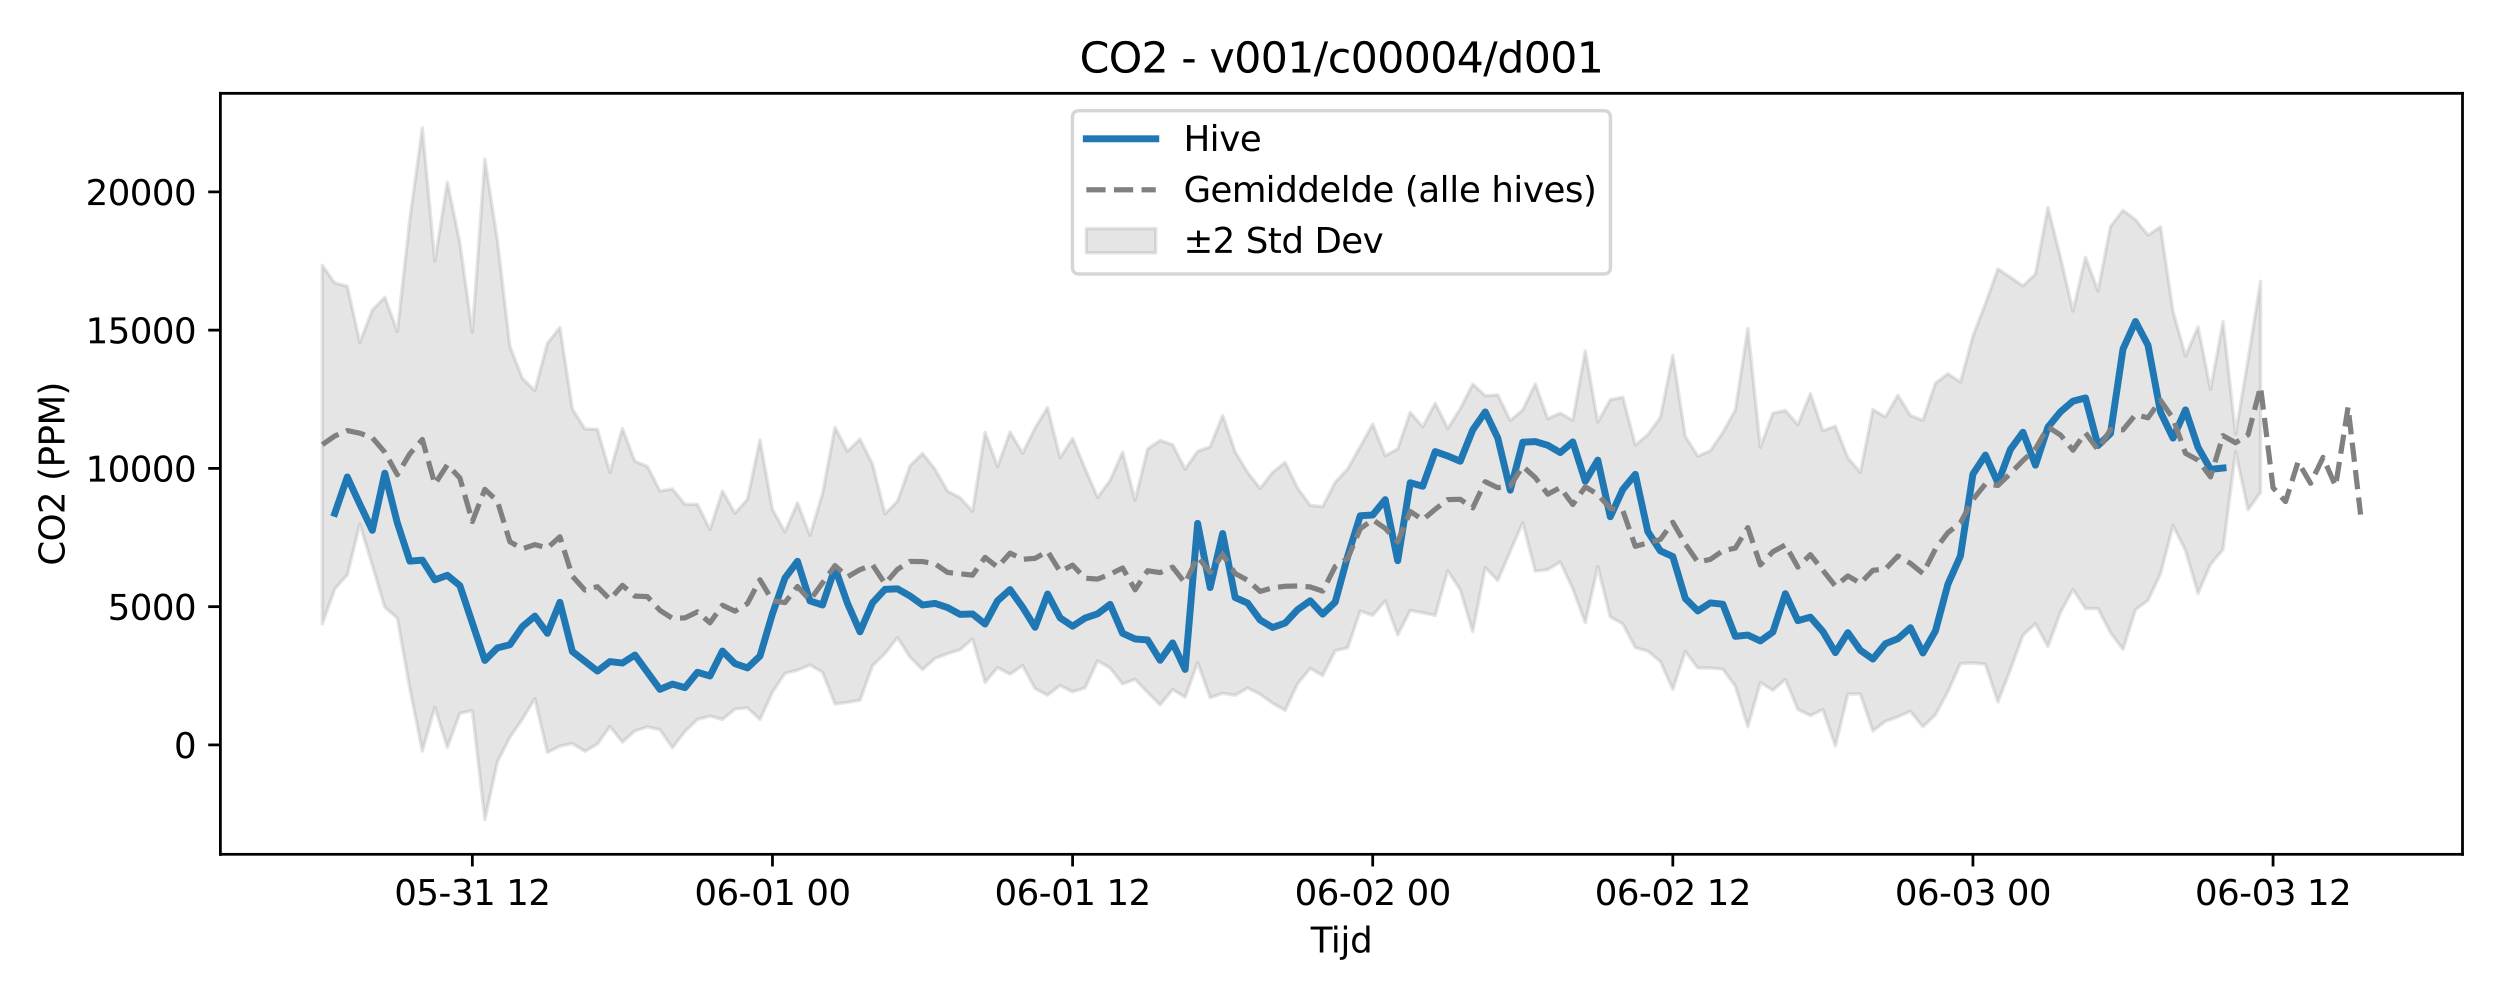 <?xml version="1.0" encoding="utf-8" standalone="no"?>
<!DOCTYPE svg PUBLIC "-//W3C//DTD SVG 1.1//EN"
  "http://www.w3.org/Graphics/SVG/1.1/DTD/svg11.dtd">
<svg xmlns:xlink="http://www.w3.org/1999/xlink" width="720pt" height="288pt" viewBox="0 0 720 288" xmlns="http://www.w3.org/2000/svg" version="1.1">
 <defs>
  <style type="text/css">*{stroke-linejoin: round; stroke-linecap: butt}</style>
 </defs>
 <g id="figure_1">
  <g id="patch_1">
   <path d="M 0 288 
L 720 288 
L 720 0 
L 0 0 
z
" style="fill: #ffffff"/>
  </g>
  <g id="axes_1">
   <g id="patch_2">
    <path d="M 63.47 246.04 
L 709.2 246.04 
L 709.2 26.88 
L 63.47 26.88 
z
" style="fill: #ffffff"/>
   </g>
   <g id="FillBetweenPolyCollection_1">
    <defs>
     <path id="mfa652550c9" d="M 92.821 -211.59 
L 92.821 -108.308 
L 96.423 -118.427 
L 100.024 -122.42 
L 103.626 -137.067 
L 107.227 -125.183 
L 110.828 -113.085 
L 114.43 -110.001 
L 118.031 -89.713 
L 121.633 -71.7 
L 125.234 -84.316 
L 128.835 -72.768 
L 132.437 -82.601 
L 136.038 -83.304 
L 139.639 -51.922 
L 143.241 -68.562 
L 146.842 -75.65 
L 150.444 -80.87 
L 154.045 -86.763 
L 157.646 -71.301 
L 161.248 -73.111 
L 164.849 -73.869 
L 168.451 -71.629 
L 172.052 -73.724 
L 175.653 -78.782 
L 179.255 -74.279 
L 182.856 -77.502 
L 186.458 -78.667 
L 190.059 -77.838 
L 193.66 -72.668 
L 197.262 -77.336 
L 200.863 -80.811 
L 204.465 -81.745 
L 208.066 -80.799 
L 211.667 -83.781 
L 215.269 -84.152 
L 218.87 -80.753 
L 222.472 -88.667 
L 226.073 -94.09 
L 229.674 -94.985 
L 233.276 -96.492 
L 236.877 -94.39 
L 240.479 -85.267 
L 244.08 -85.727 
L 247.681 -86.34 
L 251.283 -96.282 
L 254.884 -99.778 
L 258.486 -104.398 
L 262.087 -98.752 
L 265.688 -95.131 
L 269.29 -98.405 
L 272.891 -99.74 
L 276.492 -100.87 
L 280.094 -103.971 
L 283.695 -91.457 
L 287.297 -95.737 
L 290.898 -93.824 
L 294.499 -96.32 
L 298.101 -89.676 
L 301.702 -87.791 
L 305.304 -90.602 
L 308.905 -88.768 
L 312.506 -89.904 
L 316.108 -97.682 
L 319.709 -95.595 
L 323.311 -91.046 
L 326.912 -92.357 
L 330.513 -88.549 
L 334.115 -85.011 
L 337.716 -89.403 
L 341.318 -87.203 
L 344.919 -97.173 
L 348.52 -87.071 
L 352.122 -88.318 
L 355.723 -87.76 
L 359.325 -89.848 
L 362.926 -88.032 
L 366.527 -85.446 
L 370.129 -83.454 
L 373.73 -91.096 
L 377.332 -95.494 
L 380.933 -93.433 
L 384.534 -100.579 
L 388.136 -101.437 
L 391.737 -112.008 
L 395.338 -110.781 
L 398.94 -114.923 
L 402.541 -105.139 
L 406.143 -112.174 
L 409.744 -111.524 
L 413.345 -110.764 
L 416.947 -123.637 
L 420.548 -118.122 
L 424.15 -106.09 
L 427.751 -124.502 
L 431.352 -120.823 
L 434.954 -129.225 
L 438.555 -137.452 
L 442.157 -123.492 
L 445.758 -123.935 
L 449.359 -126.158 
L 452.961 -118.444 
L 456.562 -108.688 
L 460.164 -124.797 
L 463.765 -110.328 
L 467.366 -108.349 
L 470.968 -101.485 
L 474.569 -100.472 
L 478.171 -97.515 
L 481.772 -89.475 
L 485.373 -100.364 
L 488.975 -95.615 
L 492.576 -95.595 
L 496.178 -95.281 
L 499.779 -90.403 
L 503.38 -78.691 
L 506.982 -91.437 
L 510.583 -89.209 
L 514.184 -92.32 
L 517.786 -83.673 
L 521.387 -81.907 
L 524.989 -83.607 
L 528.59 -73.16 
L 532.191 -88.109 
L 535.793 -88.1 
L 539.394 -77.467 
L 542.996 -80.268 
L 546.597 -81.584 
L 550.198 -83.134 
L 553.8 -78.698 
L 557.401 -82.114 
L 561.003 -88.839 
L 564.604 -96.884 
L 568.205 -97.052 
L 571.807 -96.69 
L 575.408 -85.836 
L 579.01 -95.204 
L 582.611 -105.051 
L 586.212 -108.364 
L 589.814 -101.823 
L 593.415 -111.619 
L 597.017 -118.246 
L 600.618 -112.745 
L 604.219 -112.728 
L 607.821 -105.796 
L 611.422 -101.002 
L 615.024 -112.412 
L 618.625 -115.102 
L 622.226 -122.739 
L 625.828 -136.623 
L 629.429 -129.43 
L 633.031 -117.114 
L 636.632 -125.458 
L 640.233 -129.747 
L 643.835 -157.924 
L 647.436 -141.176 
L 651.037 -146.193 
L 651.037 -207.006 
L 651.037 -207.006 
L 647.436 -184.398 
L 643.835 -163.029 
L 640.233 -195.332 
L 636.632 -175.828 
L 633.031 -193.845 
L 629.429 -185.465 
L 625.828 -198.344 
L 622.226 -222.704 
L 618.625 -220.256 
L 615.024 -224.721 
L 611.422 -227.415 
L 607.821 -222.779 
L 604.219 -204.217 
L 600.618 -213.914 
L 597.017 -198.434 
L 593.415 -213.856 
L 589.814 -228.234 
L 586.212 -209.069 
L 582.611 -205.681 
L 579.01 -208.125 
L 575.408 -210.543 
L 571.807 -200.571 
L 568.205 -191.21 
L 564.604 -177.975 
L 561.003 -180.353 
L 557.401 -177.633 
L 553.8 -166.968 
L 550.198 -168.347 
L 546.597 -174.173 
L 542.996 -167.927 
L 539.394 -170.039 
L 535.793 -151.972 
L 532.191 -156.134 
L 528.59 -165.274 
L 524.989 -163.951 
L 521.387 -174.622 
L 517.786 -165.669 
L 514.184 -169.79 
L 510.583 -169.001 
L 506.982 -159.186 
L 503.38 -193.39 
L 499.779 -169.905 
L 496.178 -163.493 
L 492.576 -158.191 
L 488.975 -156.621 
L 485.373 -162.294 
L 481.772 -185.702 
L 478.171 -167.743 
L 474.569 -162.799 
L 470.968 -159.836 
L 467.366 -173.622 
L 463.765 -172.861 
L 460.164 -166.434 
L 456.562 -186.893 
L 452.961 -166.946 
L 449.359 -169.007 
L 445.758 -167.403 
L 442.157 -177.43 
L 438.555 -169.951 
L 434.954 -166.878 
L 431.352 -174.287 
L 427.751 -174.024 
L 424.15 -177.377 
L 420.548 -170.271 
L 416.947 -164.593 
L 413.345 -171.883 
L 409.744 -165.088 
L 406.143 -169.245 
L 402.541 -158.708 
L 398.94 -156.768 
L 395.338 -165.869 
L 391.737 -159.376 
L 388.136 -152.97 
L 384.534 -149.113 
L 380.933 -142.097 
L 377.332 -142.432 
L 373.73 -147.389 
L 370.129 -154.854 
L 366.527 -151.985 
L 362.926 -147.326 
L 359.325 -151.925 
L 355.723 -157.899 
L 352.122 -168.36 
L 348.52 -159.303 
L 344.919 -158.035 
L 341.318 -152.917 
L 337.716 -159.908 
L 334.115 -161.177 
L 330.513 -158.709 
L 326.912 -143.911 
L 323.311 -157.805 
L 319.709 -149.636 
L 316.108 -144.768 
L 312.506 -153.038 
L 308.905 -161.717 
L 305.304 -156.164 
L 301.702 -170.634 
L 298.101 -164.734 
L 294.499 -157.496 
L 290.898 -163.586 
L 287.297 -153.614 
L 283.695 -163.489 
L 280.094 -140.756 
L 276.492 -144.681 
L 272.891 -146.538 
L 269.29 -152.852 
L 265.688 -157.408 
L 262.087 -153.861 
L 258.486 -143.687 
L 254.884 -140.007 
L 251.283 -154.355 
L 247.681 -161.549 
L 244.08 -158.014 
L 240.479 -164.933 
L 236.877 -145.781 
L 233.276 -133.8 
L 229.674 -143.188 
L 226.073 -134.823 
L 222.472 -141.303 
L 218.87 -161.325 
L 215.269 -144.22 
L 211.667 -140.188 
L 208.066 -146.579 
L 204.465 -135.495 
L 200.863 -142.749 
L 197.262 -142.751 
L 193.66 -147.178 
L 190.059 -146.598 
L 186.458 -153.692 
L 182.856 -155.138 
L 179.255 -164.575 
L 175.653 -151.958 
L 172.052 -164.339 
L 168.451 -164.493 
L 164.849 -170.208 
L 161.248 -193.689 
L 157.646 -189.083 
L 154.045 -175.531 
L 150.444 -179.03 
L 146.842 -188.304 
L 143.241 -218.811 
L 139.639 -242.199 
L 136.038 -192.287 
L 132.437 -218.107 
L 128.835 -235.524 
L 125.234 -212.795 
L 121.633 -251.158 
L 118.031 -224.921 
L 114.43 -192.546 
L 110.828 -202.408 
L 107.227 -198.702 
L 103.626 -189.408 
L 100.024 -205.574 
L 96.423 -206.46 
L 92.821 -211.59 
z
" style="stroke: #808080; stroke-opacity: 0.2"/>
    </defs>
    <g clip-path="url(#p888d0822be)">
     <use xlink:href="#mfa652550c9" x="0" y="288" style="fill: #808080; fill-opacity: 0.2; stroke: #808080; stroke-opacity: 0.2"/>
    </g>
   </g>
   <g id="matplotlib.axis_1">
    <g id="xtick_1">
     <g id="line2d_1">
      <defs>
       <path id="m36709fecda" d="M 0 0 
L 0 3.5 
" style="stroke: #000000; stroke-width: 0.8"/>
      </defs>
      <g>
       <use xlink:href="#m36709fecda" x="136.038" y="246.04" style="stroke: #000000; stroke-width: 0.8"/>
      </g>
     </g>
     <g id="text_1">
      <!-- 05-31 12 -->
      <g transform="translate(113.558 260.638) scale(0.1 -0.1)">
       <defs>
        <path id="DejaVuSans-30" d="M 2034 4250 
Q 1547 4250 1301 3770 
Q 1056 3291 1056 2328 
Q 1056 1369 1301 889 
Q 1547 409 2034 409 
Q 2525 409 2770 889 
Q 3016 1369 3016 2328 
Q 3016 3291 2770 3770 
Q 2525 4250 2034 4250 
z
M 2034 4750 
Q 2819 4750 3233 4129 
Q 3647 3509 3647 2328 
Q 3647 1150 3233 529 
Q 2819 -91 2034 -91 
Q 1250 -91 836 529 
Q 422 1150 422 2328 
Q 422 3509 836 4129 
Q 1250 4750 2034 4750 
z
" transform="scale(0.016)"/>
        <path id="DejaVuSans-35" d="M 691 4666 
L 3169 4666 
L 3169 4134 
L 1269 4134 
L 1269 2991 
Q 1406 3038 1543 3061 
Q 1681 3084 1819 3084 
Q 2600 3084 3056 2656 
Q 3513 2228 3513 1497 
Q 3513 744 3044 326 
Q 2575 -91 1722 -91 
Q 1428 -91 1123 -41 
Q 819 9 494 109 
L 494 744 
Q 775 591 1075 516 
Q 1375 441 1709 441 
Q 2250 441 2565 725 
Q 2881 1009 2881 1497 
Q 2881 1984 2565 2268 
Q 2250 2553 1709 2553 
Q 1456 2553 1204 2497 
Q 953 2441 691 2322 
L 691 4666 
z
" transform="scale(0.016)"/>
        <path id="DejaVuSans-2d" d="M 313 2009 
L 1997 2009 
L 1997 1497 
L 313 1497 
L 313 2009 
z
" transform="scale(0.016)"/>
        <path id="DejaVuSans-33" d="M 2597 2516 
Q 3050 2419 3304 2112 
Q 3559 1806 3559 1356 
Q 3559 666 3084 287 
Q 2609 -91 1734 -91 
Q 1441 -91 1130 -33 
Q 819 25 488 141 
L 488 750 
Q 750 597 1062 519 
Q 1375 441 1716 441 
Q 2309 441 2620 675 
Q 2931 909 2931 1356 
Q 2931 1769 2642 2001 
Q 2353 2234 1838 2234 
L 1294 2234 
L 1294 2753 
L 1863 2753 
Q 2328 2753 2575 2939 
Q 2822 3125 2822 3475 
Q 2822 3834 2567 4026 
Q 2313 4219 1838 4219 
Q 1578 4219 1281 4162 
Q 984 4106 628 3988 
L 628 4550 
Q 988 4650 1302 4700 
Q 1616 4750 1894 4750 
Q 2613 4750 3031 4423 
Q 3450 4097 3450 3541 
Q 3450 3153 3228 2886 
Q 3006 2619 2597 2516 
z
" transform="scale(0.016)"/>
        <path id="DejaVuSans-31" d="M 794 531 
L 1825 531 
L 1825 4091 
L 703 3866 
L 703 4441 
L 1819 4666 
L 2450 4666 
L 2450 531 
L 3481 531 
L 3481 0 
L 794 0 
L 794 531 
z
" transform="scale(0.016)"/>
        <path id="DejaVuSans-20" transform="scale(0.016)"/>
        <path id="DejaVuSans-32" d="M 1228 531 
L 3431 531 
L 3431 0 
L 469 0 
L 469 531 
Q 828 903 1448 1529 
Q 2069 2156 2228 2338 
Q 2531 2678 2651 2914 
Q 2772 3150 2772 3378 
Q 2772 3750 2511 3984 
Q 2250 4219 1831 4219 
Q 1534 4219 1204 4116 
Q 875 4013 500 3803 
L 500 4441 
Q 881 4594 1212 4672 
Q 1544 4750 1819 4750 
Q 2544 4750 2975 4387 
Q 3406 4025 3406 3419 
Q 3406 3131 3298 2873 
Q 3191 2616 2906 2266 
Q 2828 2175 2409 1742 
Q 1991 1309 1228 531 
z
" transform="scale(0.016)"/>
       </defs>
       <use xlink:href="#DejaVuSans-30"/>
       <use xlink:href="#DejaVuSans-35" transform="translate(63.623 0)"/>
       <use xlink:href="#DejaVuSans-2d" transform="translate(127.246 0)"/>
       <use xlink:href="#DejaVuSans-33" transform="translate(163.33 0)"/>
       <use xlink:href="#DejaVuSans-31" transform="translate(226.953 0)"/>
       <use xlink:href="#DejaVuSans-20" transform="translate(290.576 0)"/>
       <use xlink:href="#DejaVuSans-31" transform="translate(322.363 0)"/>
       <use xlink:href="#DejaVuSans-32" transform="translate(385.986 0)"/>
      </g>
     </g>
    </g>
    <g id="xtick_2">
     <g id="line2d_2">
      <g>
       <use xlink:href="#m36709fecda" x="222.472" y="246.04" style="stroke: #000000; stroke-width: 0.8"/>
      </g>
     </g>
     <g id="text_2">
      <!-- 06-01 00 -->
      <g transform="translate(199.991 260.638) scale(0.1 -0.1)">
       <defs>
        <path id="DejaVuSans-36" d="M 2113 2584 
Q 1688 2584 1439 2293 
Q 1191 2003 1191 1497 
Q 1191 994 1439 701 
Q 1688 409 2113 409 
Q 2538 409 2786 701 
Q 3034 994 3034 1497 
Q 3034 2003 2786 2293 
Q 2538 2584 2113 2584 
z
M 3366 4563 
L 3366 3988 
Q 3128 4100 2886 4159 
Q 2644 4219 2406 4219 
Q 1781 4219 1451 3797 
Q 1122 3375 1075 2522 
Q 1259 2794 1537 2939 
Q 1816 3084 2150 3084 
Q 2853 3084 3261 2657 
Q 3669 2231 3669 1497 
Q 3669 778 3244 343 
Q 2819 -91 2113 -91 
Q 1303 -91 875 529 
Q 447 1150 447 2328 
Q 447 3434 972 4092 
Q 1497 4750 2381 4750 
Q 2619 4750 2861 4703 
Q 3103 4656 3366 4563 
z
" transform="scale(0.016)"/>
       </defs>
       <use xlink:href="#DejaVuSans-30"/>
       <use xlink:href="#DejaVuSans-36" transform="translate(63.623 0)"/>
       <use xlink:href="#DejaVuSans-2d" transform="translate(127.246 0)"/>
       <use xlink:href="#DejaVuSans-30" transform="translate(163.33 0)"/>
       <use xlink:href="#DejaVuSans-31" transform="translate(226.953 0)"/>
       <use xlink:href="#DejaVuSans-20" transform="translate(290.576 0)"/>
       <use xlink:href="#DejaVuSans-30" transform="translate(322.363 0)"/>
       <use xlink:href="#DejaVuSans-30" transform="translate(385.986 0)"/>
      </g>
     </g>
    </g>
    <g id="xtick_3">
     <g id="line2d_3">
      <g>
       <use xlink:href="#m36709fecda" x="308.905" y="246.04" style="stroke: #000000; stroke-width: 0.8"/>
      </g>
     </g>
     <g id="text_3">
      <!-- 06-01 12 -->
      <g transform="translate(286.425 260.638) scale(0.1 -0.1)">
       <use xlink:href="#DejaVuSans-30"/>
       <use xlink:href="#DejaVuSans-36" transform="translate(63.623 0)"/>
       <use xlink:href="#DejaVuSans-2d" transform="translate(127.246 0)"/>
       <use xlink:href="#DejaVuSans-30" transform="translate(163.33 0)"/>
       <use xlink:href="#DejaVuSans-31" transform="translate(226.953 0)"/>
       <use xlink:href="#DejaVuSans-20" transform="translate(290.576 0)"/>
       <use xlink:href="#DejaVuSans-31" transform="translate(322.363 0)"/>
       <use xlink:href="#DejaVuSans-32" transform="translate(385.986 0)"/>
      </g>
     </g>
    </g>
    <g id="xtick_4">
     <g id="line2d_4">
      <g>
       <use xlink:href="#m36709fecda" x="395.338" y="246.04" style="stroke: #000000; stroke-width: 0.8"/>
      </g>
     </g>
     <g id="text_4">
      <!-- 06-02 00 -->
      <g transform="translate(372.858 260.638) scale(0.1 -0.1)">
       <use xlink:href="#DejaVuSans-30"/>
       <use xlink:href="#DejaVuSans-36" transform="translate(63.623 0)"/>
       <use xlink:href="#DejaVuSans-2d" transform="translate(127.246 0)"/>
       <use xlink:href="#DejaVuSans-30" transform="translate(163.33 0)"/>
       <use xlink:href="#DejaVuSans-32" transform="translate(226.953 0)"/>
       <use xlink:href="#DejaVuSans-20" transform="translate(290.576 0)"/>
       <use xlink:href="#DejaVuSans-30" transform="translate(322.363 0)"/>
       <use xlink:href="#DejaVuSans-30" transform="translate(385.986 0)"/>
      </g>
     </g>
    </g>
    <g id="xtick_5">
     <g id="line2d_5">
      <g>
       <use xlink:href="#m36709fecda" x="481.772" y="246.04" style="stroke: #000000; stroke-width: 0.8"/>
      </g>
     </g>
     <g id="text_5">
      <!-- 06-02 12 -->
      <g transform="translate(459.291 260.638) scale(0.1 -0.1)">
       <use xlink:href="#DejaVuSans-30"/>
       <use xlink:href="#DejaVuSans-36" transform="translate(63.623 0)"/>
       <use xlink:href="#DejaVuSans-2d" transform="translate(127.246 0)"/>
       <use xlink:href="#DejaVuSans-30" transform="translate(163.33 0)"/>
       <use xlink:href="#DejaVuSans-32" transform="translate(226.953 0)"/>
       <use xlink:href="#DejaVuSans-20" transform="translate(290.576 0)"/>
       <use xlink:href="#DejaVuSans-31" transform="translate(322.363 0)"/>
       <use xlink:href="#DejaVuSans-32" transform="translate(385.986 0)"/>
      </g>
     </g>
    </g>
    <g id="xtick_6">
     <g id="line2d_6">
      <g>
       <use xlink:href="#m36709fecda" x="568.205" y="246.04" style="stroke: #000000; stroke-width: 0.8"/>
      </g>
     </g>
     <g id="text_6">
      <!-- 06-03 00 -->
      <g transform="translate(545.725 260.638) scale(0.1 -0.1)">
       <use xlink:href="#DejaVuSans-30"/>
       <use xlink:href="#DejaVuSans-36" transform="translate(63.623 0)"/>
       <use xlink:href="#DejaVuSans-2d" transform="translate(127.246 0)"/>
       <use xlink:href="#DejaVuSans-30" transform="translate(163.33 0)"/>
       <use xlink:href="#DejaVuSans-33" transform="translate(226.953 0)"/>
       <use xlink:href="#DejaVuSans-20" transform="translate(290.576 0)"/>
       <use xlink:href="#DejaVuSans-30" transform="translate(322.363 0)"/>
       <use xlink:href="#DejaVuSans-30" transform="translate(385.986 0)"/>
      </g>
     </g>
    </g>
    <g id="xtick_7">
     <g id="line2d_7">
      <g>
       <use xlink:href="#m36709fecda" x="654.639" y="246.04" style="stroke: #000000; stroke-width: 0.8"/>
      </g>
     </g>
     <g id="text_7">
      <!-- 06-03 12 -->
      <g transform="translate(632.158 260.638) scale(0.1 -0.1)">
       <use xlink:href="#DejaVuSans-30"/>
       <use xlink:href="#DejaVuSans-36" transform="translate(63.623 0)"/>
       <use xlink:href="#DejaVuSans-2d" transform="translate(127.246 0)"/>
       <use xlink:href="#DejaVuSans-30" transform="translate(163.33 0)"/>
       <use xlink:href="#DejaVuSans-33" transform="translate(226.953 0)"/>
       <use xlink:href="#DejaVuSans-20" transform="translate(290.576 0)"/>
       <use xlink:href="#DejaVuSans-31" transform="translate(322.363 0)"/>
       <use xlink:href="#DejaVuSans-32" transform="translate(385.986 0)"/>
      </g>
     </g>
    </g>
    <g id="text_8">
     <!-- Tijd -->
     <g transform="translate(377.485 274.317) scale(0.1 -0.1)">
      <defs>
       <path id="DejaVuSans-54" d="M -19 4666 
L 3928 4666 
L 3928 4134 
L 2272 4134 
L 2272 0 
L 1638 0 
L 1638 4134 
L -19 4134 
L -19 4666 
z
" transform="scale(0.016)"/>
       <path id="DejaVuSans-69" d="M 603 3500 
L 1178 3500 
L 1178 0 
L 603 0 
L 603 3500 
z
M 603 4863 
L 1178 4863 
L 1178 4134 
L 603 4134 
L 603 4863 
z
" transform="scale(0.016)"/>
       <path id="DejaVuSans-6a" d="M 603 3500 
L 1178 3500 
L 1178 -63 
Q 1178 -731 923 -1031 
Q 669 -1331 103 -1331 
L -116 -1331 
L -116 -844 
L 38 -844 
Q 366 -844 484 -692 
Q 603 -541 603 -63 
L 603 3500 
z
M 603 4863 
L 1178 4863 
L 1178 4134 
L 603 4134 
L 603 4863 
z
" transform="scale(0.016)"/>
       <path id="DejaVuSans-64" d="M 2906 2969 
L 2906 4863 
L 3481 4863 
L 3481 0 
L 2906 0 
L 2906 525 
Q 2725 213 2448 61 
Q 2172 -91 1784 -91 
Q 1150 -91 751 415 
Q 353 922 353 1747 
Q 353 2572 751 3078 
Q 1150 3584 1784 3584 
Q 2172 3584 2448 3432 
Q 2725 3281 2906 2969 
z
M 947 1747 
Q 947 1113 1208 752 
Q 1469 391 1925 391 
Q 2381 391 2643 752 
Q 2906 1113 2906 1747 
Q 2906 2381 2643 2742 
Q 2381 3103 1925 3103 
Q 1469 3103 1208 2742 
Q 947 2381 947 1747 
z
" transform="scale(0.016)"/>
      </defs>
      <use xlink:href="#DejaVuSans-54"/>
      <use xlink:href="#DejaVuSans-69" transform="translate(57.959 0)"/>
      <use xlink:href="#DejaVuSans-6a" transform="translate(85.742 0)"/>
      <use xlink:href="#DejaVuSans-64" transform="translate(113.525 0)"/>
     </g>
    </g>
   </g>
   <g id="matplotlib.axis_2">
    <g id="ytick_1">
     <g id="line2d_8">
      <defs>
       <path id="m9f368fe999" d="M 0 0 
L -3.5 0 
" style="stroke: #000000; stroke-width: 0.8"/>
      </defs>
      <g>
       <use xlink:href="#m9f368fe999" x="63.47" y="214.532" style="stroke: #000000; stroke-width: 0.8"/>
      </g>
     </g>
     <g id="text_9">
      <!-- 0 -->
      <g transform="translate(50.108 218.331) scale(0.1 -0.1)">
       <use xlink:href="#DejaVuSans-30"/>
      </g>
     </g>
    </g>
    <g id="ytick_2">
     <g id="line2d_9">
      <g>
       <use xlink:href="#m9f368fe999" x="63.47" y="174.716" style="stroke: #000000; stroke-width: 0.8"/>
      </g>
     </g>
     <g id="text_10">
      <!-- 5000 -->
      <g transform="translate(31.02 178.515) scale(0.1 -0.1)">
       <use xlink:href="#DejaVuSans-35"/>
       <use xlink:href="#DejaVuSans-30" transform="translate(63.623 0)"/>
       <use xlink:href="#DejaVuSans-30" transform="translate(127.246 0)"/>
       <use xlink:href="#DejaVuSans-30" transform="translate(190.869 0)"/>
      </g>
     </g>
    </g>
    <g id="ytick_3">
     <g id="line2d_10">
      <g>
       <use xlink:href="#m9f368fe999" x="63.47" y="134.9" style="stroke: #000000; stroke-width: 0.8"/>
      </g>
     </g>
     <g id="text_11">
      <!-- 10000 -->
      <g transform="translate(24.657 138.699) scale(0.1 -0.1)">
       <use xlink:href="#DejaVuSans-31"/>
       <use xlink:href="#DejaVuSans-30" transform="translate(63.623 0)"/>
       <use xlink:href="#DejaVuSans-30" transform="translate(127.246 0)"/>
       <use xlink:href="#DejaVuSans-30" transform="translate(190.869 0)"/>
       <use xlink:href="#DejaVuSans-30" transform="translate(254.492 0)"/>
      </g>
     </g>
    </g>
    <g id="ytick_4">
     <g id="line2d_11">
      <g>
       <use xlink:href="#m9f368fe999" x="63.47" y="95.084" style="stroke: #000000; stroke-width: 0.8"/>
      </g>
     </g>
     <g id="text_12">
      <!-- 15000 -->
      <g transform="translate(24.657 98.883) scale(0.1 -0.1)">
       <use xlink:href="#DejaVuSans-31"/>
       <use xlink:href="#DejaVuSans-35" transform="translate(63.623 0)"/>
       <use xlink:href="#DejaVuSans-30" transform="translate(127.246 0)"/>
       <use xlink:href="#DejaVuSans-30" transform="translate(190.869 0)"/>
       <use xlink:href="#DejaVuSans-30" transform="translate(254.492 0)"/>
      </g>
     </g>
    </g>
    <g id="ytick_5">
     <g id="line2d_12">
      <g>
       <use xlink:href="#m9f368fe999" x="63.47" y="55.268" style="stroke: #000000; stroke-width: 0.8"/>
      </g>
     </g>
     <g id="text_13">
      <!-- 20000 -->
      <g transform="translate(24.657 59.067) scale(0.1 -0.1)">
       <use xlink:href="#DejaVuSans-32"/>
       <use xlink:href="#DejaVuSans-30" transform="translate(63.623 0)"/>
       <use xlink:href="#DejaVuSans-30" transform="translate(127.246 0)"/>
       <use xlink:href="#DejaVuSans-30" transform="translate(190.869 0)"/>
       <use xlink:href="#DejaVuSans-30" transform="translate(254.492 0)"/>
      </g>
     </g>
    </g>
    <g id="text_14">
     <!-- CO2 (PPM) -->
     <g transform="translate(18.578 162.903) rotate(-90) scale(0.1 -0.1)">
      <defs>
       <path id="DejaVuSans-43" d="M 4122 4306 
L 4122 3641 
Q 3803 3938 3442 4084 
Q 3081 4231 2675 4231 
Q 1875 4231 1450 3742 
Q 1025 3253 1025 2328 
Q 1025 1406 1450 917 
Q 1875 428 2675 428 
Q 3081 428 3442 575 
Q 3803 722 4122 1019 
L 4122 359 
Q 3791 134 3420 21 
Q 3050 -91 2638 -91 
Q 1578 -91 968 557 
Q 359 1206 359 2328 
Q 359 3453 968 4101 
Q 1578 4750 2638 4750 
Q 3056 4750 3426 4639 
Q 3797 4528 4122 4306 
z
" transform="scale(0.016)"/>
       <path id="DejaVuSans-4f" d="M 2522 4238 
Q 1834 4238 1429 3725 
Q 1025 3213 1025 2328 
Q 1025 1447 1429 934 
Q 1834 422 2522 422 
Q 3209 422 3611 934 
Q 4013 1447 4013 2328 
Q 4013 3213 3611 3725 
Q 3209 4238 2522 4238 
z
M 2522 4750 
Q 3503 4750 4090 4092 
Q 4678 3434 4678 2328 
Q 4678 1225 4090 567 
Q 3503 -91 2522 -91 
Q 1538 -91 948 565 
Q 359 1222 359 2328 
Q 359 3434 948 4092 
Q 1538 4750 2522 4750 
z
" transform="scale(0.016)"/>
       <path id="DejaVuSans-28" d="M 1984 4856 
Q 1566 4138 1362 3434 
Q 1159 2731 1159 2009 
Q 1159 1288 1364 580 
Q 1569 -128 1984 -844 
L 1484 -844 
Q 1016 -109 783 600 
Q 550 1309 550 2009 
Q 550 2706 781 3412 
Q 1013 4119 1484 4856 
L 1984 4856 
z
" transform="scale(0.016)"/>
       <path id="DejaVuSans-50" d="M 1259 4147 
L 1259 2394 
L 2053 2394 
Q 2494 2394 2734 2622 
Q 2975 2850 2975 3272 
Q 2975 3691 2734 3919 
Q 2494 4147 2053 4147 
L 1259 4147 
z
M 628 4666 
L 2053 4666 
Q 2838 4666 3239 4311 
Q 3641 3956 3641 3272 
Q 3641 2581 3239 2228 
Q 2838 1875 2053 1875 
L 1259 1875 
L 1259 0 
L 628 0 
L 628 4666 
z
" transform="scale(0.016)"/>
       <path id="DejaVuSans-4d" d="M 628 4666 
L 1569 4666 
L 2759 1491 
L 3956 4666 
L 4897 4666 
L 4897 0 
L 4281 0 
L 4281 4097 
L 3078 897 
L 2444 897 
L 1241 4097 
L 1241 0 
L 628 0 
L 628 4666 
z
" transform="scale(0.016)"/>
       <path id="DejaVuSans-29" d="M 513 4856 
L 1013 4856 
Q 1481 4119 1714 3412 
Q 1947 2706 1947 2009 
Q 1947 1309 1714 600 
Q 1481 -109 1013 -844 
L 513 -844 
Q 928 -128 1133 580 
Q 1338 1288 1338 2009 
Q 1338 2731 1133 3434 
Q 928 4138 513 4856 
z
" transform="scale(0.016)"/>
      </defs>
      <use xlink:href="#DejaVuSans-43"/>
      <use xlink:href="#DejaVuSans-4f" transform="translate(69.824 0)"/>
      <use xlink:href="#DejaVuSans-32" transform="translate(148.535 0)"/>
      <use xlink:href="#DejaVuSans-20" transform="translate(212.158 0)"/>
      <use xlink:href="#DejaVuSans-28" transform="translate(243.945 0)"/>
      <use xlink:href="#DejaVuSans-50" transform="translate(282.959 0)"/>
      <use xlink:href="#DejaVuSans-50" transform="translate(343.262 0)"/>
      <use xlink:href="#DejaVuSans-4d" transform="translate(403.564 0)"/>
      <use xlink:href="#DejaVuSans-29" transform="translate(489.844 0)"/>
     </g>
    </g>
   </g>
   <g id="line2d_13">
    <path d="M 96.423 147.832 
L 100.024 137.379 
L 103.626 145.236 
L 107.227 152.732 
L 110.828 136.289 
L 114.43 150.582 
L 118.031 161.608 
L 121.633 161.319 
L 125.234 166.989 
L 128.835 165.691 
L 132.437 168.645 
L 139.639 190.199 
L 143.241 186.591 
L 146.842 185.689 
L 150.444 180.469 
L 154.045 177.447 
L 157.646 182.396 
L 161.248 173.471 
L 164.849 187.645 
L 172.052 193.262 
L 175.653 190.539 
L 179.255 190.953 
L 182.856 188.651 
L 190.059 198.531 
L 193.66 197.021 
L 197.262 198.04 
L 200.863 193.618 
L 204.465 194.682 
L 208.066 187.505 
L 211.667 191.13 
L 215.269 192.359 
L 218.87 188.946 
L 222.472 176.738 
L 226.073 166.466 
L 229.674 161.661 
L 233.276 173.065 
L 236.877 174.243 
L 240.479 163.557 
L 244.08 173.768 
L 247.681 181.957 
L 251.283 173.609 
L 254.884 169.731 
L 258.486 169.582 
L 262.087 171.655 
L 265.688 174.235 
L 269.29 173.781 
L 272.891 174.976 
L 276.492 176.935 
L 280.094 176.826 
L 283.695 179.719 
L 287.297 173.017 
L 290.898 169.808 
L 294.499 174.851 
L 298.101 180.643 
L 301.702 171.087 
L 305.304 177.938 
L 308.905 180.348 
L 312.506 178.004 
L 316.108 176.781 
L 319.709 174.059 
L 323.311 182.395 
L 326.912 184.03 
L 330.513 184.303 
L 334.115 190.151 
L 337.716 185.155 
L 341.318 192.792 
L 344.919 150.744 
L 348.52 169.21 
L 352.122 153.656 
L 355.723 172.088 
L 359.325 173.68 
L 362.926 178.57 
L 366.527 180.72 
L 370.129 179.43 
L 373.73 175.57 
L 377.332 173.02 
L 380.933 176.868 
L 384.534 173.399 
L 388.136 160.178 
L 391.737 148.538 
L 395.338 148.318 
L 398.94 143.904 
L 402.541 161.473 
L 406.143 139.027 
L 409.744 140.036 
L 413.345 130.053 
L 416.947 131.322 
L 420.548 132.832 
L 424.15 123.81 
L 427.751 118.644 
L 431.352 126.132 
L 434.954 141.162 
L 438.555 127.356 
L 442.157 127.17 
L 445.758 128.245 
L 449.359 130.337 
L 452.961 127.279 
L 456.562 138.616 
L 460.164 132.524 
L 463.765 148.814 
L 467.366 140.957 
L 470.968 136.612 
L 474.569 153.104 
L 478.171 158.641 
L 481.772 160.297 
L 485.373 172.369 
L 488.975 175.945 
L 492.576 173.638 
L 496.178 174.015 
L 499.779 183.271 
L 503.38 182.897 
L 506.982 184.593 
L 510.583 182.023 
L 514.184 170.994 
L 517.786 178.758 
L 521.387 177.744 
L 524.989 181.864 
L 528.59 187.951 
L 532.191 182.206 
L 535.793 187.282 
L 539.394 189.806 
L 542.996 185.394 
L 546.597 183.948 
L 550.198 180.776 
L 553.8 188.059 
L 557.401 181.715 
L 561.003 168.239 
L 564.604 160.119 
L 568.205 136.524 
L 571.807 131.064 
L 575.408 139.102 
L 579.01 129.413 
L 582.611 124.495 
L 586.212 133.958 
L 589.814 123.003 
L 593.415 118.604 
L 597.017 115.533 
L 600.618 114.607 
L 604.219 128.293 
L 607.821 124.845 
L 611.422 100.533 
L 615.024 92.594 
L 618.625 99.432 
L 622.226 118.671 
L 625.828 126.172 
L 629.429 118.058 
L 633.031 128.816 
L 636.632 135.16 
L 640.233 134.792 
L 640.233 134.792 
" clip-path="url(#p888d0822be)" style="fill: none; stroke: #1f77b4; stroke-width: 2; stroke-linecap: square"/>
   </g>
   <g id="line2d_14">
    <path d="M 92.821 128.051 
L 96.423 125.557 
L 100.024 124.003 
L 103.626 124.762 
L 107.227 126.058 
L 110.828 130.253 
L 114.43 136.726 
L 118.031 130.683 
L 121.633 126.571 
L 125.234 139.445 
L 128.835 133.854 
L 132.437 137.646 
L 136.038 150.205 
L 139.639 140.94 
L 143.241 144.313 
L 146.842 156.023 
L 150.444 158.05 
L 154.045 156.853 
L 157.646 157.808 
L 161.248 154.6 
L 164.849 165.962 
L 168.451 169.939 
L 172.052 168.968 
L 175.653 172.63 
L 179.255 168.573 
L 182.856 171.68 
L 186.458 171.82 
L 190.059 175.782 
L 193.66 178.077 
L 197.262 177.956 
L 200.863 176.22 
L 204.465 179.38 
L 208.066 174.311 
L 211.667 176.016 
L 215.269 173.814 
L 218.87 166.961 
L 222.472 173.015 
L 226.073 173.543 
L 229.674 168.914 
L 233.276 172.854 
L 240.479 162.9 
L 244.08 166.13 
L 247.681 164.055 
L 251.283 162.682 
L 254.884 168.107 
L 258.486 163.957 
L 262.087 161.693 
L 265.688 161.731 
L 269.29 162.371 
L 272.891 164.861 
L 280.094 165.636 
L 283.695 160.527 
L 287.297 163.325 
L 290.898 159.295 
L 294.499 161.092 
L 298.101 160.795 
L 301.702 158.787 
L 305.304 164.617 
L 308.905 162.757 
L 312.506 166.529 
L 316.108 166.775 
L 319.709 165.385 
L 323.311 163.575 
L 326.912 169.866 
L 330.513 164.371 
L 334.115 164.906 
L 337.716 163.344 
L 341.318 167.94 
L 344.919 160.396 
L 348.52 164.813 
L 352.122 159.661 
L 355.723 165.17 
L 359.325 167.113 
L 362.926 170.321 
L 366.527 169.285 
L 370.129 168.846 
L 373.73 168.758 
L 377.332 169.037 
L 380.933 170.235 
L 384.534 163.154 
L 388.136 160.796 
L 391.737 152.308 
L 395.338 149.675 
L 398.94 152.155 
L 402.541 156.077 
L 406.143 147.291 
L 409.744 149.694 
L 413.345 146.676 
L 416.947 143.885 
L 420.548 143.804 
L 424.15 146.267 
L 427.751 138.737 
L 431.352 140.445 
L 434.954 139.948 
L 438.555 134.299 
L 442.157 137.539 
L 445.758 142.331 
L 449.359 140.417 
L 452.961 145.305 
L 456.562 140.21 
L 460.164 142.385 
L 463.765 146.406 
L 467.366 147.014 
L 470.968 157.339 
L 478.171 155.371 
L 481.772 150.412 
L 485.373 156.671 
L 488.975 161.882 
L 492.576 161.107 
L 496.178 158.613 
L 499.779 157.846 
L 503.38 151.96 
L 506.982 162.688 
L 510.583 158.895 
L 514.184 156.945 
L 517.786 163.329 
L 521.387 159.736 
L 528.59 168.783 
L 532.191 165.878 
L 535.793 167.964 
L 539.394 164.247 
L 542.996 163.902 
L 546.597 160.122 
L 550.198 162.259 
L 553.8 165.167 
L 557.401 158.127 
L 561.003 153.404 
L 564.604 150.571 
L 568.205 143.869 
L 571.807 139.37 
L 575.408 139.81 
L 579.01 136.335 
L 582.611 132.634 
L 586.212 129.284 
L 589.814 122.972 
L 593.415 125.262 
L 597.017 129.66 
L 600.618 124.671 
L 604.219 129.528 
L 607.821 123.712 
L 611.422 123.791 
L 615.024 119.433 
L 618.625 120.321 
L 622.226 115.278 
L 625.828 120.517 
L 629.429 130.552 
L 633.031 132.52 
L 636.632 137.357 
L 640.233 125.46 
L 643.835 127.523 
L 647.436 125.213 
L 651.037 111.4 
L 654.639 140.474 
L 658.24 144.45 
L 661.842 133.01 
L 665.443 139.192 
L 669.044 131.738 
L 672.646 140.012 
L 676.247 117.264 
L 679.849 148.198 
L 679.849 148.198 
" clip-path="url(#p888d0822be)" style="fill: none; stroke-dasharray: 5.55,2.4; stroke-dashoffset: 0; stroke: #808080; stroke-width: 1.5"/>
   </g>
   <g id="patch_3">
    <path d="M 63.47 246.04 
L 63.47 26.88 
" style="fill: none; stroke: #000000; stroke-width: 0.8; stroke-linejoin: miter; stroke-linecap: square"/>
   </g>
   <g id="patch_4">
    <path d="M 709.2 246.04 
L 709.2 26.88 
" style="fill: none; stroke: #000000; stroke-width: 0.8; stroke-linejoin: miter; stroke-linecap: square"/>
   </g>
   <g id="patch_5">
    <path d="M 63.47 246.04 
L 709.2 246.04 
" style="fill: none; stroke: #000000; stroke-width: 0.8; stroke-linejoin: miter; stroke-linecap: square"/>
   </g>
   <g id="patch_6">
    <path d="M 63.47 26.88 
L 709.2 26.88 
" style="fill: none; stroke: #000000; stroke-width: 0.8; stroke-linejoin: miter; stroke-linecap: square"/>
   </g>
   <g id="text_15">
    <!-- CO2 - v001/c00004/d001 -->
    <g transform="translate(310.932 20.88) scale(0.12 -0.12)">
     <defs>
      <path id="DejaVuSans-76" d="M 191 3500 
L 800 3500 
L 1894 563 
L 2988 3500 
L 3597 3500 
L 2284 0 
L 1503 0 
L 191 3500 
z
" transform="scale(0.016)"/>
      <path id="DejaVuSans-2f" d="M 1625 4666 
L 2156 4666 
L 531 -594 
L 0 -594 
L 1625 4666 
z
" transform="scale(0.016)"/>
      <path id="DejaVuSans-63" d="M 3122 3366 
L 3122 2828 
Q 2878 2963 2633 3030 
Q 2388 3097 2138 3097 
Q 1578 3097 1268 2742 
Q 959 2388 959 1747 
Q 959 1106 1268 751 
Q 1578 397 2138 397 
Q 2388 397 2633 464 
Q 2878 531 3122 666 
L 3122 134 
Q 2881 22 2623 -34 
Q 2366 -91 2075 -91 
Q 1284 -91 818 406 
Q 353 903 353 1747 
Q 353 2603 823 3093 
Q 1294 3584 2113 3584 
Q 2378 3584 2631 3529 
Q 2884 3475 3122 3366 
z
" transform="scale(0.016)"/>
      <path id="DejaVuSans-34" d="M 2419 4116 
L 825 1625 
L 2419 1625 
L 2419 4116 
z
M 2253 4666 
L 3047 4666 
L 3047 1625 
L 3713 1625 
L 3713 1100 
L 3047 1100 
L 3047 0 
L 2419 0 
L 2419 1100 
L 313 1100 
L 313 1709 
L 2253 4666 
z
" transform="scale(0.016)"/>
     </defs>
     <use xlink:href="#DejaVuSans-43"/>
     <use xlink:href="#DejaVuSans-4f" transform="translate(69.824 0)"/>
     <use xlink:href="#DejaVuSans-32" transform="translate(148.535 0)"/>
     <use xlink:href="#DejaVuSans-20" transform="translate(212.158 0)"/>
     <use xlink:href="#DejaVuSans-2d" transform="translate(243.945 0)"/>
     <use xlink:href="#DejaVuSans-20" transform="translate(280.029 0)"/>
     <use xlink:href="#DejaVuSans-76" transform="translate(311.816 0)"/>
     <use xlink:href="#DejaVuSans-30" transform="translate(370.996 0)"/>
     <use xlink:href="#DejaVuSans-30" transform="translate(434.619 0)"/>
     <use xlink:href="#DejaVuSans-31" transform="translate(498.242 0)"/>
     <use xlink:href="#DejaVuSans-2f" transform="translate(561.865 0)"/>
     <use xlink:href="#DejaVuSans-63" transform="translate(595.557 0)"/>
     <use xlink:href="#DejaVuSans-30" transform="translate(650.537 0)"/>
     <use xlink:href="#DejaVuSans-30" transform="translate(714.16 0)"/>
     <use xlink:href="#DejaVuSans-30" transform="translate(777.783 0)"/>
     <use xlink:href="#DejaVuSans-30" transform="translate(841.406 0)"/>
     <use xlink:href="#DejaVuSans-34" transform="translate(905.029 0)"/>
     <use xlink:href="#DejaVuSans-2f" transform="translate(968.652 0)"/>
     <use xlink:href="#DejaVuSans-64" transform="translate(1002.344 0)"/>
     <use xlink:href="#DejaVuSans-30" transform="translate(1065.82 0)"/>
     <use xlink:href="#DejaVuSans-30" transform="translate(1129.443 0)"/>
     <use xlink:href="#DejaVuSans-31" transform="translate(1193.066 0)"/>
    </g>
   </g>
   <g id="legend_1">
    <g id="patch_7">
     <path d="M 310.863 78.914 
L 461.807 78.914 
Q 463.807 78.914 463.807 76.914 
L 463.807 33.88 
Q 463.807 31.88 461.807 31.88 
L 310.863 31.88 
Q 308.863 31.88 308.863 33.88 
L 308.863 76.914 
Q 308.863 78.914 310.863 78.914 
z
" style="fill: #ffffff; opacity: 0.8; stroke: #cccccc; stroke-linejoin: miter"/>
    </g>
    <g id="line2d_15">
     <path d="M 312.863 39.978 
L 322.863 39.978 
L 332.863 39.978 
" style="fill: none; stroke: #1f77b4; stroke-width: 2; stroke-linecap: square"/>
    </g>
    <g id="text_16">
     <!-- Hive -->
     <g transform="translate(340.863 43.478) scale(0.1 -0.1)">
      <defs>
       <path id="DejaVuSans-48" d="M 628 4666 
L 1259 4666 
L 1259 2753 
L 3553 2753 
L 3553 4666 
L 4184 4666 
L 4184 0 
L 3553 0 
L 3553 2222 
L 1259 2222 
L 1259 0 
L 628 0 
L 628 4666 
z
" transform="scale(0.016)"/>
       <path id="DejaVuSans-65" d="M 3597 1894 
L 3597 1613 
L 953 1613 
Q 991 1019 1311 708 
Q 1631 397 2203 397 
Q 2534 397 2845 478 
Q 3156 559 3463 722 
L 3463 178 
Q 3153 47 2828 -22 
Q 2503 -91 2169 -91 
Q 1331 -91 842 396 
Q 353 884 353 1716 
Q 353 2575 817 3079 
Q 1281 3584 2069 3584 
Q 2775 3584 3186 3129 
Q 3597 2675 3597 1894 
z
M 3022 2063 
Q 3016 2534 2758 2815 
Q 2500 3097 2075 3097 
Q 1594 3097 1305 2825 
Q 1016 2553 972 2059 
L 3022 2063 
z
" transform="scale(0.016)"/>
      </defs>
      <use xlink:href="#DejaVuSans-48"/>
      <use xlink:href="#DejaVuSans-69" transform="translate(75.195 0)"/>
      <use xlink:href="#DejaVuSans-76" transform="translate(102.979 0)"/>
      <use xlink:href="#DejaVuSans-65" transform="translate(162.158 0)"/>
     </g>
    </g>
    <g id="line2d_16">
     <path d="M 312.863 54.657 
L 322.863 54.657 
L 332.863 54.657 
" style="fill: none; stroke-dasharray: 5.55,2.4; stroke-dashoffset: 0; stroke: #808080; stroke-width: 1.5"/>
    </g>
    <g id="text_17">
     <!-- Gemiddelde (alle hives) -->
     <g transform="translate(340.863 58.157) scale(0.1 -0.1)">
      <defs>
       <path id="DejaVuSans-47" d="M 3809 666 
L 3809 1919 
L 2778 1919 
L 2778 2438 
L 4434 2438 
L 4434 434 
Q 4069 175 3628 42 
Q 3188 -91 2688 -91 
Q 1594 -91 976 548 
Q 359 1188 359 2328 
Q 359 3472 976 4111 
Q 1594 4750 2688 4750 
Q 3144 4750 3555 4637 
Q 3966 4525 4313 4306 
L 4313 3634 
Q 3963 3931 3569 4081 
Q 3175 4231 2741 4231 
Q 1884 4231 1454 3753 
Q 1025 3275 1025 2328 
Q 1025 1384 1454 906 
Q 1884 428 2741 428 
Q 3075 428 3337 486 
Q 3600 544 3809 666 
z
" transform="scale(0.016)"/>
       <path id="DejaVuSans-6d" d="M 3328 2828 
Q 3544 3216 3844 3400 
Q 4144 3584 4550 3584 
Q 5097 3584 5394 3201 
Q 5691 2819 5691 2113 
L 5691 0 
L 5113 0 
L 5113 2094 
Q 5113 2597 4934 2840 
Q 4756 3084 4391 3084 
Q 3944 3084 3684 2787 
Q 3425 2491 3425 1978 
L 3425 0 
L 2847 0 
L 2847 2094 
Q 2847 2600 2669 2842 
Q 2491 3084 2119 3084 
Q 1678 3084 1418 2786 
Q 1159 2488 1159 1978 
L 1159 0 
L 581 0 
L 581 3500 
L 1159 3500 
L 1159 2956 
Q 1356 3278 1631 3431 
Q 1906 3584 2284 3584 
Q 2666 3584 2933 3390 
Q 3200 3197 3328 2828 
z
" transform="scale(0.016)"/>
       <path id="DejaVuSans-6c" d="M 603 4863 
L 1178 4863 
L 1178 0 
L 603 0 
L 603 4863 
z
" transform="scale(0.016)"/>
       <path id="DejaVuSans-61" d="M 2194 1759 
Q 1497 1759 1228 1600 
Q 959 1441 959 1056 
Q 959 750 1161 570 
Q 1363 391 1709 391 
Q 2188 391 2477 730 
Q 2766 1069 2766 1631 
L 2766 1759 
L 2194 1759 
z
M 3341 1997 
L 3341 0 
L 2766 0 
L 2766 531 
Q 2569 213 2275 61 
Q 1981 -91 1556 -91 
Q 1019 -91 701 211 
Q 384 513 384 1019 
Q 384 1609 779 1909 
Q 1175 2209 1959 2209 
L 2766 2209 
L 2766 2266 
Q 2766 2663 2505 2880 
Q 2244 3097 1772 3097 
Q 1472 3097 1187 3025 
Q 903 2953 641 2809 
L 641 3341 
Q 956 3463 1253 3523 
Q 1550 3584 1831 3584 
Q 2591 3584 2966 3190 
Q 3341 2797 3341 1997 
z
" transform="scale(0.016)"/>
       <path id="DejaVuSans-68" d="M 3513 2113 
L 3513 0 
L 2938 0 
L 2938 2094 
Q 2938 2591 2744 2837 
Q 2550 3084 2163 3084 
Q 1697 3084 1428 2787 
Q 1159 2491 1159 1978 
L 1159 0 
L 581 0 
L 581 4863 
L 1159 4863 
L 1159 2956 
Q 1366 3272 1645 3428 
Q 1925 3584 2291 3584 
Q 2894 3584 3203 3211 
Q 3513 2838 3513 2113 
z
" transform="scale(0.016)"/>
       <path id="DejaVuSans-73" d="M 2834 3397 
L 2834 2853 
Q 2591 2978 2328 3040 
Q 2066 3103 1784 3103 
Q 1356 3103 1142 2972 
Q 928 2841 928 2578 
Q 928 2378 1081 2264 
Q 1234 2150 1697 2047 
L 1894 2003 
Q 2506 1872 2764 1633 
Q 3022 1394 3022 966 
Q 3022 478 2636 193 
Q 2250 -91 1575 -91 
Q 1294 -91 989 -36 
Q 684 19 347 128 
L 347 722 
Q 666 556 975 473 
Q 1284 391 1588 391 
Q 1994 391 2212 530 
Q 2431 669 2431 922 
Q 2431 1156 2273 1281 
Q 2116 1406 1581 1522 
L 1381 1569 
Q 847 1681 609 1914 
Q 372 2147 372 2553 
Q 372 3047 722 3315 
Q 1072 3584 1716 3584 
Q 2034 3584 2315 3537 
Q 2597 3491 2834 3397 
z
" transform="scale(0.016)"/>
      </defs>
      <use xlink:href="#DejaVuSans-47"/>
      <use xlink:href="#DejaVuSans-65" transform="translate(77.49 0)"/>
      <use xlink:href="#DejaVuSans-6d" transform="translate(139.014 0)"/>
      <use xlink:href="#DejaVuSans-69" transform="translate(236.426 0)"/>
      <use xlink:href="#DejaVuSans-64" transform="translate(264.209 0)"/>
      <use xlink:href="#DejaVuSans-64" transform="translate(327.686 0)"/>
      <use xlink:href="#DejaVuSans-65" transform="translate(391.162 0)"/>
      <use xlink:href="#DejaVuSans-6c" transform="translate(452.686 0)"/>
      <use xlink:href="#DejaVuSans-64" transform="translate(480.469 0)"/>
      <use xlink:href="#DejaVuSans-65" transform="translate(543.945 0)"/>
      <use xlink:href="#DejaVuSans-20" transform="translate(605.469 0)"/>
      <use xlink:href="#DejaVuSans-28" transform="translate(637.256 0)"/>
      <use xlink:href="#DejaVuSans-61" transform="translate(676.27 0)"/>
      <use xlink:href="#DejaVuSans-6c" transform="translate(737.549 0)"/>
      <use xlink:href="#DejaVuSans-6c" transform="translate(765.332 0)"/>
      <use xlink:href="#DejaVuSans-65" transform="translate(793.115 0)"/>
      <use xlink:href="#DejaVuSans-20" transform="translate(854.639 0)"/>
      <use xlink:href="#DejaVuSans-68" transform="translate(886.426 0)"/>
      <use xlink:href="#DejaVuSans-69" transform="translate(949.805 0)"/>
      <use xlink:href="#DejaVuSans-76" transform="translate(977.588 0)"/>
      <use xlink:href="#DejaVuSans-65" transform="translate(1036.768 0)"/>
      <use xlink:href="#DejaVuSans-73" transform="translate(1098.291 0)"/>
      <use xlink:href="#DejaVuSans-29" transform="translate(1150.391 0)"/>
     </g>
    </g>
    <g id="patch_8">
     <path d="M 312.863 72.835 
L 332.863 72.835 
L 332.863 65.835 
L 312.863 65.835 
z
" style="fill: #808080; fill-opacity: 0.2; stroke: #808080; stroke-opacity: 0.2; stroke-linejoin: miter"/>
    </g>
    <g id="text_18">
     <!-- ±2 Std Dev -->
     <g transform="translate(340.863 72.835) scale(0.1 -0.1)">
      <defs>
       <path id="DejaVuSans-b1" d="M 2944 4013 
L 2944 2803 
L 4684 2803 
L 4684 2272 
L 2944 2272 
L 2944 1063 
L 2419 1063 
L 2419 2272 
L 678 2272 
L 678 2803 
L 2419 2803 
L 2419 4013 
L 2944 4013 
z
M 678 531 
L 4684 531 
L 4684 0 
L 678 0 
L 678 531 
z
" transform="scale(0.016)"/>
       <path id="DejaVuSans-53" d="M 3425 4513 
L 3425 3897 
Q 3066 4069 2747 4153 
Q 2428 4238 2131 4238 
Q 1616 4238 1336 4038 
Q 1056 3838 1056 3469 
Q 1056 3159 1242 3001 
Q 1428 2844 1947 2747 
L 2328 2669 
Q 3034 2534 3370 2195 
Q 3706 1856 3706 1288 
Q 3706 609 3251 259 
Q 2797 -91 1919 -91 
Q 1588 -91 1214 -16 
Q 841 59 441 206 
L 441 856 
Q 825 641 1194 531 
Q 1563 422 1919 422 
Q 2459 422 2753 634 
Q 3047 847 3047 1241 
Q 3047 1584 2836 1778 
Q 2625 1972 2144 2069 
L 1759 2144 
Q 1053 2284 737 2584 
Q 422 2884 422 3419 
Q 422 4038 858 4394 
Q 1294 4750 2059 4750 
Q 2388 4750 2728 4690 
Q 3069 4631 3425 4513 
z
" transform="scale(0.016)"/>
       <path id="DejaVuSans-74" d="M 1172 4494 
L 1172 3500 
L 2356 3500 
L 2356 3053 
L 1172 3053 
L 1172 1153 
Q 1172 725 1289 603 
Q 1406 481 1766 481 
L 2356 481 
L 2356 0 
L 1766 0 
Q 1100 0 847 248 
Q 594 497 594 1153 
L 594 3053 
L 172 3053 
L 172 3500 
L 594 3500 
L 594 4494 
L 1172 4494 
z
" transform="scale(0.016)"/>
       <path id="DejaVuSans-44" d="M 1259 4147 
L 1259 519 
L 2022 519 
Q 2988 519 3436 956 
Q 3884 1394 3884 2338 
Q 3884 3275 3436 3711 
Q 2988 4147 2022 4147 
L 1259 4147 
z
M 628 4666 
L 1925 4666 
Q 3281 4666 3915 4102 
Q 4550 3538 4550 2338 
Q 4550 1131 3912 565 
Q 3275 0 1925 0 
L 628 0 
L 628 4666 
z
" transform="scale(0.016)"/>
      </defs>
      <use xlink:href="#DejaVuSans-b1"/>
      <use xlink:href="#DejaVuSans-32" transform="translate(83.789 0)"/>
      <use xlink:href="#DejaVuSans-20" transform="translate(147.412 0)"/>
      <use xlink:href="#DejaVuSans-53" transform="translate(179.199 0)"/>
      <use xlink:href="#DejaVuSans-74" transform="translate(242.676 0)"/>
      <use xlink:href="#DejaVuSans-64" transform="translate(281.885 0)"/>
      <use xlink:href="#DejaVuSans-20" transform="translate(345.361 0)"/>
      <use xlink:href="#DejaVuSans-44" transform="translate(377.148 0)"/>
      <use xlink:href="#DejaVuSans-65" transform="translate(454.15 0)"/>
      <use xlink:href="#DejaVuSans-76" transform="translate(515.674 0)"/>
     </g>
    </g>
   </g>
  </g>
 </g>
 <defs>
  <clipPath id="p888d0822be">
   <rect x="63.47" y="26.88" width="645.73" height="219.16"/>
  </clipPath>
 </defs>
</svg>
